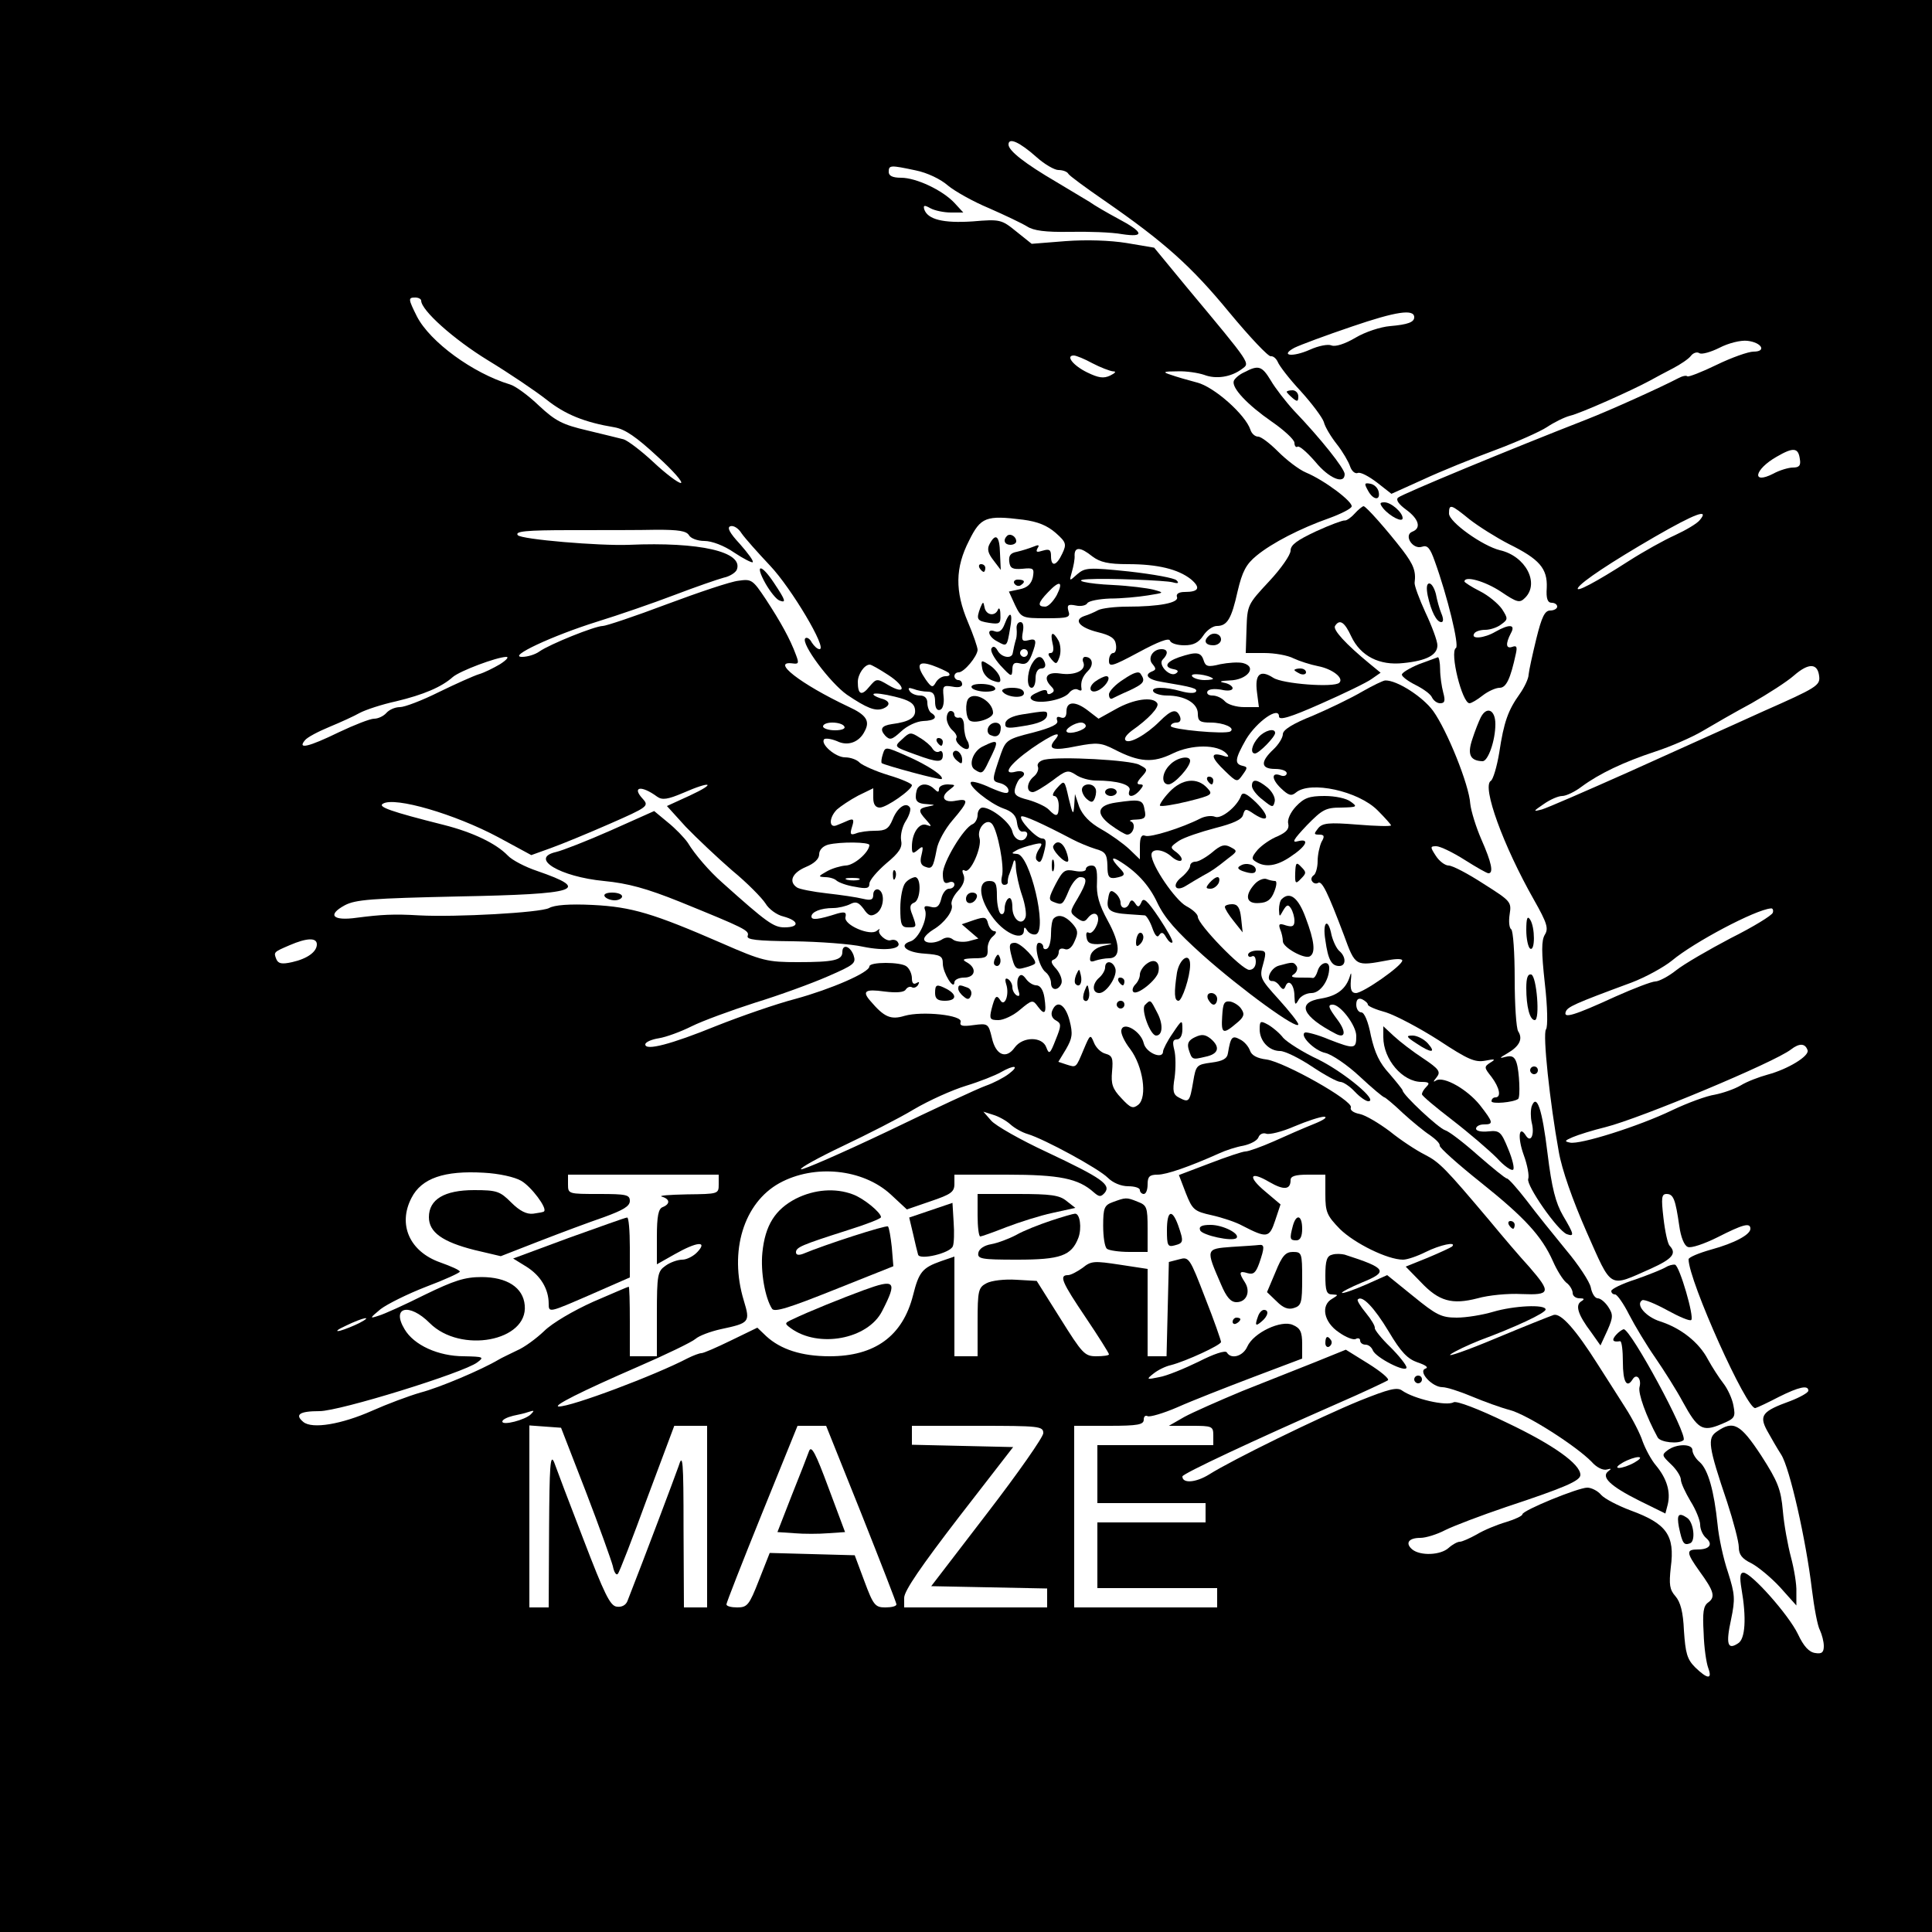 <?xml version="1.0" standalone="no"?>
<!DOCTYPE svg PUBLIC "-//W3C//DTD SVG 20010904//EN"
 "http://www.w3.org/TR/2001/REC-SVG-20010904/DTD/svg10.dtd">
<svg version="1.0" xmlns="http://www.w3.org/2000/svg"
 width="500pt" height="500pt" viewBox="0 0 500 500"
 preserveAspectRatio="xMidYMid meet">

<g transform="translate(0,500) scale(0.1,-0.1)"
fill="#000000" stroke="none">
<path d="M0 2500 l0 -2500 2500 0 2500 0 0 2500 0 2500 -2500 0 -2500 0 0
-2500z m2683 2093 c20 -18 46 -33 56 -33 11 0 23 -4 26 -10 3 -5 45 -36 93
-69 156 -108 225 -170 323 -289 53 -64 102 -116 108 -114 6 1 14 -6 18 -15 4
-10 30 -44 59 -75 29 -32 56 -68 60 -80 3 -13 19 -39 34 -58 15 -19 30 -45 34
-57 4 -12 13 -20 20 -17 7 3 29 -9 50 -25 l37 -29 82 37 c45 21 129 55 186 76
56 21 117 48 135 60 18 12 44 25 59 29 27 6 161 66 207 91 14 8 41 22 60 32
19 10 40 24 46 32 6 8 16 11 22 7 6 -4 30 3 52 14 23 12 55 20 72 18 37 -4 51
-28 16 -28 -13 0 -56 -15 -95 -34 -39 -19 -73 -32 -76 -30 -3 3 -13 1 -24 -5
-44 -23 -174 -82 -238 -107 -190 -74 -478 -193 -487 -202 -6 -6 2 -17 21 -31
33 -24 40 -48 16 -57 -23 -9 1 -47 25 -39 14 5 21 -3 33 -37 33 -91 64 -219
55 -225 -17 -10 16 -143 35 -143 5 0 20 9 34 20 14 11 34 20 44 20 17 0 28 23
42 88 4 18 2 22 -9 18 -17 -6 -18 8 -4 35 13 23 -3 25 -40 4 -29 -17 -64 -20
-55 -5 3 6 16 10 29 10 12 0 31 6 41 14 18 13 18 15 2 40 -10 14 -35 35 -57
46 -22 11 -40 23 -40 25 0 16 53 1 94 -26 43 -29 49 -30 63 -16 38 38 1 108
-65 123 -45 11 -132 73 -132 95 0 26 5 24 53 -15 23 -18 69 -47 102 -64 79
-39 100 -63 98 -113 -2 -28 2 -39 13 -39 7 0 14 -4 14 -10 0 -5 -8 -10 -18
-10 -14 0 -22 -16 -36 -73 -10 -41 -19 -82 -20 -93 0 -10 -11 -33 -23 -50 -30
-42 -41 -72 -53 -152 -6 -36 -16 -70 -22 -73 -23 -15 32 -167 112 -308 34 -60
38 -74 28 -90 -9 -15 -9 -44 0 -126 7 -60 8 -113 3 -119 -9 -12 10 -189 33
-316 8 -47 36 -126 72 -208 67 -151 56 -144 167 -95 55 25 67 39 48 59 -5 5
-12 37 -16 72 -6 52 -5 62 8 62 18 0 23 -14 33 -83 4 -29 13 -51 22 -54 8 -4
43 8 77 25 65 33 85 39 85 22 0 -15 -40 -37 -102 -54 -32 -9 -58 -20 -58 -25
0 -55 152 -393 173 -385 7 2 34 15 61 29 52 26 76 31 76 16 0 -5 -21 -17 -47
-27 -72 -26 -81 -37 -60 -76 10 -18 26 -46 37 -63 22 -35 64 -221 79 -347 6
-49 15 -97 21 -107 5 -11 10 -29 10 -41 0 -16 -5 -21 -22 -18 -16 2 -30 17
-45 49 -24 50 -121 159 -141 159 -9 0 -10 -12 -5 -42 13 -75 10 -130 -9 -141
-27 -18 -32 -2 -18 62 11 53 10 65 -8 122 -12 35 -24 91 -27 124 -9 86 -24
141 -46 161 -11 9 -19 23 -19 31 0 17 -41 17 -64 0 -16 -12 -15 -14 8 -36 15
-14 26 -32 26 -40 0 -9 12 -34 25 -56 14 -22 25 -50 25 -61 0 -12 7 -27 15
-34 19 -16 10 -30 -21 -30 -31 0 -30 -8 4 -56 38 -52 42 -67 23 -81 -13 -9
-15 -26 -12 -79 1 -38 7 -78 12 -91 11 -30 -2 -29 -34 2 -21 21 -25 37 -29 95
-2 48 -9 74 -22 89 -15 17 -17 30 -12 75 11 83 -11 113 -104 147 -32 12 -67
30 -76 40 -9 11 -26 19 -36 19 -24 0 -168 -59 -168 -69 0 -4 -19 -13 -42 -20
-24 -7 -58 -21 -76 -32 -18 -10 -38 -19 -44 -19 -6 0 -19 -7 -29 -16 -21 -19
-73 -21 -94 -4 -19 16 -10 30 21 30 14 0 43 9 64 20 22 11 93 38 158 60 154
51 192 68 192 83 0 28 -70 78 -190 135 -74 36 -130 57 -138 53 -19 -11 -103 9
-133 30 -13 10 -35 4 -110 -26 -103 -42 -330 -153 -390 -191 -34 -21 -69 -24
-69 -5 0 7 186 94 400 188 69 30 128 58 132 61 4 4 -19 23 -51 43 l-58 36 -79
-32 c-43 -17 -128 -51 -189 -75 -60 -25 -128 -55 -150 -67 l-40 -23 58 0 c54
0 57 -1 57 -25 l0 -25 -150 0 -150 0 0 -75 0 -75 140 0 140 0 0 -25 0 -25
-140 0 -140 0 0 -85 0 -85 155 0 155 0 0 -25 0 -25 -185 0 -185 0 0 235 0 235
90 0 c75 0 90 3 90 16 0 8 4 12 10 9 5 -3 40 7 77 23 38 17 125 51 196 78
l127 48 0 38 c0 31 -5 41 -24 49 -30 14 -102 -20 -118 -56 -11 -25 -42 -34
-53 -15 -4 6 -34 -4 -73 -24 -37 -18 -83 -37 -102 -40 -33 -7 -34 -6 -15 9 11
9 31 19 45 22 39 10 130 52 130 60 0 4 -18 56 -41 114 -40 104 -42 107 -67
100 l-27 -7 -3 -122 -3 -122 -24 0 -25 0 0 113 0 113 -72 11 c-66 10 -74 10
-96 -8 -14 -10 -31 -19 -38 -19 -24 0 -16 -18 46 -110 33 -49 60 -92 60 -95 0
-3 -15 -5 -33 -5 -30 0 -36 7 -93 98 l-61 97 -53 3 c-30 2 -64 -2 -77 -9 -21
-11 -23 -19 -23 -101 l0 -88 -30 0 -30 0 0 129 0 129 -35 -12 c-48 -17 -57
-28 -72 -88 -27 -106 -99 -158 -216 -158 -73 0 -127 18 -164 52 l-23 22 -68
-33 c-37 -18 -71 -33 -77 -33 -5 0 -21 -6 -35 -13 -84 -44 -302 -126 -334
-125 -17 1 58 39 203 102 74 32 142 65 151 73 9 8 38 19 65 25 75 16 77 18 60
74 -39 128 0 253 92 304 91 50 216 37 288 -29 l42 -39 61 21 c53 18 62 24 62
45 l0 24 135 0 c138 0 186 -10 226 -46 14 -12 18 -12 28 -1 17 21 -7 38 -149
105 -69 32 -134 69 -145 82 l-20 23 25 -8 c14 -4 34 -15 45 -25 11 -10 31 -21
45 -25 43 -13 183 -89 207 -113 13 -13 34 -22 53 -22 16 0 30 -4 30 -10 0 -5
5 -10 10 -10 6 0 10 11 10 25 0 20 5 25 26 25 23 0 83 21 159 55 17 8 45 17
63 20 18 4 36 13 39 22 3 8 12 12 20 9 8 -3 41 5 73 19 33 14 67 25 77 25 10
-1 -2 -9 -27 -19 -25 -10 -71 -30 -104 -45 -32 -14 -65 -26 -73 -26 -7 0 -49
-14 -93 -31 l-79 -30 18 -47 c17 -43 22 -47 67 -57 27 -6 63 -18 79 -27 64
-33 70 -32 85 13 l14 42 -39 33 c-47 39 -41 55 10 25 38 -22 55 -20 55 5 0 10
12 14 45 14 l45 0 0 -51 c0 -46 4 -55 38 -90 38 -37 123 -79 163 -79 11 0 37
9 59 20 36 18 81 28 68 14 -4 -3 -32 -16 -63 -29 l-57 -23 39 -40 c47 -50 81
-59 147 -42 28 8 79 13 114 11 75 -3 77 4 20 70 -24 26 -70 80 -103 120 -114
135 -129 151 -168 171 -22 11 -63 38 -90 60 -28 21 -63 42 -78 45 -16 3 -26
10 -23 17 7 17 -171 117 -218 124 -25 3 -39 11 -43 23 -4 11 -15 24 -26 29
-20 11 -24 7 -31 -35 -2 -15 -13 -21 -43 -25 -38 -5 -40 -7 -47 -49 -9 -53
-11 -55 -36 -42 -16 8 -18 17 -12 53 3 24 3 56 -1 71 -5 20 -4 27 7 27 8 0 14
10 14 26 0 26 -1 26 -25 -10 -14 -20 -25 -42 -25 -47 0 -22 -44 -4 -50 21 -7
31 -53 58 -58 34 -2 -8 8 -30 23 -49 33 -44 45 -124 21 -144 -14 -11 -20 -9
-44 17 -23 24 -27 37 -24 69 3 34 1 41 -17 46 -12 3 -25 16 -30 29 -9 22 -10
21 -26 -17 -21 -50 -19 -48 -45 -40 l-21 7 20 33 c16 28 18 39 9 74 -11 42
-33 55 -45 25 -4 -10 0 -20 10 -25 14 -8 14 -13 -1 -50 -14 -36 -17 -39 -24
-20 -10 29 -61 29 -82 0 -22 -31 -49 -20 -59 25 -9 37 -10 38 -48 33 -28 -4
-36 -2 -33 8 7 18 -100 29 -145 16 -36 -11 -53 -3 -88 38 -23 26 -14 32 36 25
32 -4 51 -2 55 5 4 6 11 9 16 6 5 -3 12 0 16 6 4 8 3 9 -4 5 -8 -5 -12 0 -12
12 0 11 -6 25 -14 31 -15 12 -96 12 -96 0 0 -16 -100 -59 -191 -84 -50 -13
-142 -45 -205 -70 -118 -48 -184 -65 -184 -48 0 6 16 13 35 16 19 3 57 17 85
31 28 14 102 41 164 61 62 19 147 50 188 68 69 30 74 34 67 55 -9 24 -29 30
-29 8 0 -21 -23 -26 -115 -26 -79 0 -92 3 -197 49 -177 77 -233 94 -334 99
-60 3 -99 0 -113 -8 -23 -12 -241 -24 -336 -19 -66 4 -99 2 -161 -6 -63 -9
-78 7 -32 32 28 15 69 18 295 23 310 6 345 17 203 66 -30 10 -65 28 -76 40
-30 31 -90 60 -165 79 -139 35 -172 47 -158 55 30 19 187 -27 299 -87 l85 -46
50 18 c28 10 96 38 153 63 98 43 102 46 86 64 -30 32 -5 37 37 6 13 -9 27 -7
67 10 73 32 88 26 17 -7 l-59 -27 49 -54 c28 -29 82 -80 120 -113 39 -32 77
-71 86 -85 8 -14 29 -30 47 -34 40 -11 42 -28 2 -28 -28 0 -46 13 -161 116
-33 29 -71 73 -89 103 -9 13 -32 37 -52 53 l-35 29 -112 -50 c-61 -27 -125
-52 -142 -56 -70 -16 10 -64 124 -75 62 -6 110 -19 197 -54 167 -68 180 -74
175 -88 -4 -10 23 -13 118 -14 68 -1 149 -7 180 -14 58 -12 102 -6 91 11 -3 6
-11 8 -18 6 -12 -5 -37 17 -30 27 2 3 -1 2 -7 -3 -17 -14 -85 15 -81 35 3 13
-1 15 -20 10 -50 -16 -68 -18 -68 -8 0 12 24 22 56 22 14 0 34 5 44 10 15 8
22 5 35 -12 12 -18 19 -21 33 -12 20 13 23 55 5 62 -7 2 -13 -4 -13 -13 0 -14
-6 -16 -27 -11 -16 4 -57 10 -93 14 -36 4 -71 11 -77 15 -23 15 -13 38 22 53
22 9 35 21 35 33 0 11 9 21 23 25 32 8 107 7 107 -1 -1 -19 -40 -53 -62 -53
-12 -1 -34 -7 -48 -15 -23 -13 -23 -14 -5 -15 12 0 25 -4 30 -9 6 -5 27 -13
48 -16 30 -6 37 -4 37 8 0 9 20 32 43 52 35 29 43 42 39 61 -2 13 3 35 12 49
9 14 14 30 11 35 -10 16 -33 0 -45 -31 -10 -24 -18 -29 -45 -29 -19 0 -41 -3
-50 -7 -14 -5 -16 -2 -10 17 6 19 4 22 -9 17 -9 -4 -23 -10 -31 -13 -20 -8
-20 20 1 41 9 8 34 25 55 36 l39 19 0 -25 c0 -17 6 -25 17 -25 17 0 83 46 83
58 0 4 -27 16 -61 26 -33 10 -66 25 -74 32 -7 8 -24 14 -38 14 -25 0 -65 35
-54 47 4 3 18 1 33 -5 28 -14 58 -3 72 26 14 26 4 42 -42 63 -125 59 -203 120
-144 112 15 -2 16 1 8 22 -15 41 -40 86 -78 144 -34 51 -37 53 -71 48 -20 -2
-103 -30 -186 -61 -82 -31 -157 -56 -165 -56 -20 0 -137 -47 -164 -66 -11 -8
-31 -14 -45 -14 -39 0 79 55 194 91 55 17 145 48 200 69 55 21 113 41 128 45
15 3 31 13 34 21 17 46 -96 72 -279 64 -77 -3 -279 14 -288 25 -8 10 21 13
137 13 82 0 182 0 223 1 56 0 76 -3 83 -14 4 -8 22 -15 40 -15 19 0 51 -12 77
-30 24 -16 46 -27 48 -25 3 3 -12 23 -33 47 -27 29 -34 43 -25 46 8 3 21 -5
29 -18 9 -13 42 -50 74 -84 55 -58 149 -216 128 -216 -6 0 -14 8 -20 17 -5 10
-13 15 -17 11 -12 -13 64 -115 108 -146 52 -35 73 -43 93 -36 22 9 18 21 -7
27 -12 4 -20 9 -17 11 3 3 27 0 55 -7 37 -9 50 -17 52 -33 3 -21 -14 -32 -60
-38 -27 -4 -32 -13 -17 -30 12 -12 17 -11 41 11 16 15 40 26 57 27 31 1 39 10
21 21 -5 3 -10 15 -10 26 0 12 -7 19 -19 19 -11 0 -23 5 -27 12 -5 8 -2 9 10
5 10 -4 26 -7 37 -7 14 0 19 -7 19 -26 0 -16 5 -24 13 -21 7 2 11 17 9 34 -3
28 -1 30 23 26 15 -3 25 -1 25 6 0 6 -4 11 -10 11 -5 0 -10 5 -10 10 0 6 5 10
11 10 14 0 48 41 49 58 0 7 -11 39 -25 72 -34 80 -33 141 3 211 30 61 44 66
140 54 38 -5 62 -15 84 -34 27 -24 29 -29 17 -54 -15 -32 -29 -35 -29 -6 0 16
-4 19 -21 14 -16 -5 -19 -4 -14 6 6 9 3 10 -11 4 -10 -4 -29 -10 -42 -13 -17
-3 -22 -10 -20 -26 2 -17 9 -20 34 -18 29 3 31 1 27 -22 -4 -17 -14 -27 -34
-31 l-28 -6 16 -35 c16 -33 18 -34 81 -34 57 0 63 2 57 19 -4 15 -1 18 19 14
13 -3 27 0 30 6 4 6 31 11 59 12 29 0 72 4 97 8 44 7 44 7 15 15 -16 4 -63 10
-104 12 -69 3 -109 13 -65 15 51 3 201 -3 219 -8 14 -4 17 -2 10 5 -5 6 -61
16 -123 23 -105 11 -114 10 -134 -7 -21 -19 -21 -19 -14 6 4 14 8 33 7 43 0
22 15 22 46 -3 20 -15 41 -20 92 -20 77 0 130 -13 163 -39 26 -22 21 -33 -16
-33 -15 0 -23 -5 -20 -13 6 -15 -46 -25 -129 -25 -31 0 -65 -4 -75 -9 -9 -5
-25 -12 -35 -15 -30 -10 -14 -30 34 -42 33 -8 45 -16 47 -32 2 -12 -1 -22 -7
-22 -6 0 -11 -9 -11 -20 0 -17 8 -15 77 22 50 27 78 38 81 30 2 -7 19 -12 37
-12 24 0 37 7 49 25 9 14 25 25 35 25 27 0 38 18 54 90 12 51 22 70 49 92 40
33 114 71 188 97 30 11 56 24 58 30 4 12 -70 68 -118 88 -19 8 -51 33 -72 54
-21 21 -44 39 -52 39 -8 0 -17 8 -20 18 -13 39 -94 111 -138 122 -23 6 -54 15
-68 20 -22 7 -20 9 17 9 23 1 54 -4 69 -9 31 -12 70 -6 98 15 21 16 28 7 -143
212 l-84 102 -71 12 c-43 7 -104 9 -158 5 l-88 -7 -40 32 c-38 31 -42 32 -113
26 -76 -5 -116 5 -125 31 -3 11 0 12 16 3 11 -6 35 -11 53 -11 l32 0 -23 25
c-31 33 -99 65 -138 65 -22 0 -32 5 -32 15 0 18 4 18 70 4 30 -6 65 -23 83
-39 18 -15 66 -42 107 -59 41 -18 85 -39 98 -47 17 -11 47 -15 110 -14 48 1
109 -1 136 -6 60 -9 56 5 -12 41 -26 14 -59 33 -73 43 -15 9 -53 32 -85 51
-82 48 -124 81 -124 97 0 19 28 7 73 -33z m-1593 -371 c0 -25 84 -100 172
-154 56 -34 124 -80 152 -102 49 -39 99 -59 177 -72 27 -5 56 -25 110 -75 41
-37 68 -68 61 -69 -7 0 -39 24 -71 54 -32 30 -67 56 -77 59 -11 3 -53 13 -94
23 -64 15 -82 24 -125 64 -27 26 -61 51 -75 55 -96 29 -207 110 -241 176 -23
46 -23 49 -4 49 8 0 15 -4 15 -8z m2570 -43 c0 -13 -17 -19 -63 -23 -24 -2
-64 -15 -89 -30 -27 -16 -52 -24 -62 -20 -9 4 -34 -1 -56 -11 -45 -20 -79 -16
-40 5 14 7 81 32 149 55 114 39 161 46 161 24z m-833 -119 c21 -11 45 -20 53
-21 10 0 7 -4 -7 -11 -17 -8 -30 -6 -59 8 -37 18 -57 44 -35 44 6 0 28 -9 48
-20z m1831 -248 c3 -17 -2 -22 -18 -22 -11 0 -35 -7 -51 -16 -57 -29 -49 11 9
44 43 25 56 24 60 -6z m-259 -158 c-7 -9 -36 -26 -64 -39 -27 -12 -81 -42
-120 -67 -84 -54 -140 -84 -131 -69 10 16 85 66 199 132 104 60 142 74 116 43z
m-1664 -194 c-9 -16 -22 -30 -30 -30 -21 0 -19 10 7 37 30 32 41 29 23 -7z
m-1441 -179 c-17 -10 -41 -22 -55 -26 -13 -4 -60 -25 -103 -46 -44 -22 -89
-39 -101 -39 -13 0 -28 -7 -35 -15 -7 -8 -21 -15 -32 -15 -10 0 -51 -16 -91
-35 -78 -38 -108 -45 -88 -21 6 8 35 23 64 35 29 12 64 28 78 36 15 8 57 22
94 30 71 17 118 37 147 63 19 16 112 51 138 52 8 0 1 -8 -16 -19z m1161 -22
c5 -6 2 -9 -8 -9 -9 0 -20 -7 -25 -16 -8 -14 -11 -14 -26 7 -26 38 -21 50 17
37 17 -6 36 -15 42 -19z m-156 -6 c46 -30 46 -53 0 -26 -30 18 -31 17 -49 -4
-20 -25 -30 -21 -30 12 0 20 17 45 31 45 4 0 25 -12 48 -27z m2409 -3 c3 -24
-7 -30 -145 -91 -81 -37 -238 -107 -348 -157 -110 -49 -211 -93 -225 -97 -23
-6 -23 -5 5 14 17 12 38 21 48 21 10 0 33 11 50 24 46 34 109 64 191 91 40 13
95 37 122 53 27 16 84 49 127 72 42 24 92 56 110 72 38 33 61 32 65 -2z
m-2523 -130 c4 -6 -7 -10 -24 -10 -17 0 -31 5 -31 10 0 6 11 10 24 10 14 0 28
-4 31 -10z m38 -397 c-7 -2 -21 -2 -30 0 -10 3 -4 5 12 5 17 0 24 -2 18 -5z
m2365 -85 c-2 -7 -51 -37 -109 -66 -57 -30 -121 -67 -141 -83 -20 -16 -45 -29
-54 -29 -9 0 -56 -18 -103 -39 -109 -50 -135 -57 -129 -40 4 13 21 21 170 76
37 14 84 40 105 57 56 47 216 132 256 135 5 1 7 -5 5 -11z m-3768 -82 c0 -19
-24 -37 -64 -46 -27 -6 -36 -4 -41 8 -7 18 -7 18 35 36 44 19 70 20 70 2z
m3858 -274 c5 -15 -51 -49 -103 -63 -22 -6 -54 -18 -70 -28 -17 -10 -47 -20
-67 -24 -21 -3 -70 -21 -110 -40 -87 -42 -240 -90 -265 -84 -15 3 -14 5 7 14
14 6 52 18 85 26 91 23 438 168 480 201 22 17 37 16 43 -2z m-2067 -61 c-13
-10 -40 -24 -60 -31 -20 -7 -134 -60 -254 -118 -120 -57 -221 -101 -224 -98
-4 3 45 30 108 60 63 30 146 72 184 95 39 23 99 50 135 61 36 11 76 27 90 35
35 20 50 18 21 -4z m-1262 -277 c26 -15 68 -71 59 -79 -1 -2 -14 -4 -28 -6
-17 -2 -35 7 -57 29 -29 29 -37 32 -96 32 -77 0 -117 -24 -117 -70 0 -39 35
-64 118 -85 l68 -16 100 39 c54 21 129 49 167 62 49 18 67 28 67 42 0 16 -9
18 -80 18 -79 0 -80 0 -80 25 l0 25 195 0 195 0 0 -25 c0 -25 -1 -25 -82 -26
-46 -1 -75 -3 -65 -6 21 -6 22 -19 2 -27 -11 -4 -15 -23 -15 -77 l0 -71 46 26
c58 33 86 35 59 6 -10 -11 -28 -20 -39 -20 -12 0 -32 -7 -44 -16 -20 -14 -22
-23 -22 -125 l0 -109 -35 0 -35 0 0 90 c0 50 -1 90 -3 90 -2 0 -43 -18 -92
-39 -51 -23 -106 -55 -127 -76 -20 -19 -51 -42 -70 -50 -18 -9 -40 -19 -48
-24 -44 -26 -152 -72 -202 -85 -31 -9 -87 -30 -125 -47 -79 -35 -155 -48 -178
-29 -23 19 -10 28 42 28 52 0 372 99 408 126 19 14 16 15 -34 16 -67 0 -130
29 -154 70 -35 58 12 69 65 16 80 -80 255 -47 246 46 -4 46 -46 73 -112 73
-43 0 -71 -9 -147 -46 -52 -26 -105 -50 -119 -54 -24 -8 -24 -7 5 17 17 13 69
39 118 58 48 18 87 36 87 39 0 4 -23 14 -51 24 -79 28 -110 98 -74 167 26 51
85 71 187 65 39 -2 80 -11 97 -21z m-419 -368 c-14 -7 -36 -16 -50 -20 -14 -3
-7 3 15 13 45 22 73 27 35 7z m444 -236 c-15 -15 -74 -30 -74 -19 0 5 12 11
28 15 15 3 32 7 37 9 18 6 19 5 9 -5z m142 -200 c35 -91 66 -178 70 -193 3
-16 9 -25 13 -20 4 4 38 92 76 196 l70 187 42 0 43 0 0 -235 0 -235 -30 0 -30
0 -1 203 c0 180 -2 198 -13 162 -11 -31 -85 -228 -132 -348 -4 -11 -15 -17
-28 -15 -17 2 -32 33 -86 174 -36 93 -70 183 -76 200 -10 23 -12 -10 -13 -173
l-1 -203 -25 0 -25 0 0 236 0 235 41 -3 41 -3 64 -165z m713 -57 c50 -126 91
-231 91 -235 0 -5 -13 -8 -29 -8 -26 0 -31 6 -54 68 l-25 67 -110 3 -110 3
-28 -71 c-25 -64 -30 -70 -56 -70 -15 0 -28 3 -28 8 0 4 41 109 92 235 l92
227 37 0 37 0 91 -227z m471 208 c0 -10 -65 -103 -145 -207 l-145 -189 150 -3
150 -3 0 -24 0 -25 -185 0 -185 0 0 25 c0 18 45 83 141 208 l141 182 -131 3
-131 3 0 24 0 25 170 0 c160 0 170 -1 170 -19z"/>
<path d="M3221 4037 c-14 -6 -26 -17 -28 -23 -6 -18 36 -62 98 -105 32 -22 59
-47 59 -55 0 -8 4 -13 8 -10 5 3 25 -15 46 -39 35 -43 76 -60 76 -32 0 14 -62
92 -131 164 -22 24 -49 59 -60 78 -23 38 -32 41 -68 22z"/>
<path d="M3330 3986 c0 -2 7 -9 15 -16 12 -10 15 -10 15 4 0 9 -7 16 -15 16
-8 0 -15 -2 -15 -4z"/>
<path d="M3540 3731 c13 -25 33 -28 28 -4 -2 10 -11 19 -21 21 -16 3 -17 1 -7
-17z"/>
<path d="M3580 3684 c18 -21 50 -37 50 -25 0 15 -30 41 -47 41 -13 0 -13 -3
-3 -16z"/>
<path d="M3505 3670 c-9 -10 -21 -18 -25 -17 -4 1 -37 -11 -74 -28 -49 -23
-66 -35 -66 -50 0 -11 -25 -47 -56 -80 -55 -59 -56 -61 -58 -122 l-2 -63 48 0
c27 0 61 -6 76 -14 15 -7 43 -16 63 -20 37 -7 68 -31 55 -43 -13 -13 -147 -3
-171 13 -34 22 -48 9 -42 -37 l5 -39 -38 0 c-21 0 -43 7 -50 15 -7 8 -21 15
-32 15 -11 0 -16 5 -13 11 4 6 19 7 36 4 17 -4 29 -2 29 4 0 5 -10 12 -22 14
-15 3 -9 5 14 6 46 1 73 35 35 45 -12 3 -39 1 -59 -3 -32 -8 -38 -6 -43 10 -7
22 -19 23 -64 8 -34 -12 -40 -26 -13 -31 11 -2 13 -6 5 -11 -16 -10 -47 23
-34 36 15 15 14 27 -3 27 -23 0 -37 -24 -23 -39 9 -11 9 -14 0 -18 -24 -9 -13
-22 25 -28 79 -13 92 -17 87 -25 -3 -5 -20 -4 -38 1 -42 12 -80 12 -72 -1 3
-5 19 -10 35 -10 46 0 80 -20 80 -47 0 -19 5 -23 33 -23 34 0 65 -14 51 -23
-14 -8 -154 5 -154 14 0 5 7 9 15 9 9 0 12 6 9 15 -9 22 -22 19 -53 -12 -35
-35 -79 -59 -88 -49 -5 5 3 15 16 25 43 30 72 61 66 71 -11 18 -61 11 -107
-15 l-45 -25 -26 20 c-33 26 -57 26 -57 -1 0 -14 -5 -19 -14 -16 -10 4 -13 1
-10 -8 4 -9 -14 -18 -63 -31 -65 -16 -70 -20 -82 -53 -25 -73 -25 -72 -2 -78
11 -3 21 -11 21 -19 0 -10 -11 -8 -46 7 -25 12 -48 18 -51 15 -9 -9 48 -55 83
-68 24 -8 34 -19 36 -37 2 -16 8 -25 16 -23 8 1 12 -3 10 -10 -7 -21 -32 -15
-38 10 -5 23 -54 62 -77 62 -7 0 -13 -9 -13 -19 0 -10 -6 -21 -13 -24 -23 -9
-77 -99 -77 -128 0 -21 4 -27 15 -23 8 4 15 1 15 -5 0 -6 -6 -11 -14 -11 -8 0
-17 -12 -20 -26 -5 -20 -12 -25 -27 -21 -15 4 -19 2 -15 -8 8 -21 -16 -74 -37
-81 -33 -10 -12 -29 36 -32 41 -3 47 -6 47 -26 0 -23 29 -71 30 -48 0 6 11 12
25 12 29 0 34 24 8 39 -15 8 -11 10 18 11 31 0 36 3 35 23 -1 12 5 27 14 34 8
7 10 13 4 13 -7 0 -14 9 -17 20 -4 17 -9 18 -36 9 l-32 -11 22 -19 21 -18 -26
-7 c-14 -3 -32 -1 -39 4 -8 7 -18 7 -27 2 -21 -14 -52 -12 -48 2 2 6 13 16 23
22 29 17 53 49 48 64 -3 7 4 23 16 36 14 15 19 29 15 41 -5 11 -4 16 3 12 14
-9 45 61 38 84 -8 25 19 54 33 36 14 -18 32 -110 25 -135 -3 -13 -1 -22 6 -22
6 0 10 3 9 8 0 4 1 14 5 22 3 8 8 22 10 30 3 8 6 2 6 -15 1 -16 8 -49 16 -72
8 -23 12 -49 9 -57 -9 -24 -34 -6 -34 26 0 17 -4 27 -10 23 -5 -3 -10 -15 -10
-26 0 -11 -4 -17 -10 -14 -5 3 -10 24 -10 46 0 32 -3 39 -20 39 -32 0 -26 -49
12 -98 32 -41 78 -58 78 -29 0 9 3 8 9 -2 5 -7 15 -11 22 -9 31 10 -16 208
-49 208 -15 1 -15 2 -2 9 8 5 27 11 43 15 25 6 27 5 15 -13 -7 -11 -9 -23 -5
-27 9 -10 13 -5 21 29 4 19 3 27 -7 27 -15 0 -61 49 -54 57 5 4 54 -18 132
-59 17 -9 44 -20 60 -25 26 -7 30 -14 31 -43 0 -29 4 -34 20 -32 27 5 28 9 10
27 -19 20 -21 29 -3 19 47 -28 80 -63 102 -110 19 -40 49 -74 118 -136 100
-89 247 -196 247 -179 0 5 -23 34 -51 65 -48 53 -50 57 -40 91 9 33 8 35 -15
35 -13 0 -24 -5 -24 -11 0 -5 5 -7 10 -4 6 3 10 -3 10 -14 0 -13 -7 -21 -17
-21 -19 0 -133 118 -133 137 0 7 -13 19 -30 28 -28 15 -90 105 -90 133 0 17
30 15 52 -5 10 -9 21 -13 25 -10 4 4 -2 13 -12 21 -18 13 -17 14 6 30 14 9 56
23 94 33 47 12 69 22 72 34 5 17 7 17 29 2 39 -25 41 -6 5 30 -25 24 -35 28
-39 18 -10 -28 -51 -61 -67 -55 -9 4 -26 2 -38 -4 -49 -25 -130 -50 -143 -45
-10 4 -14 -4 -14 -28 l0 -33 -27 26 c-16 15 -48 38 -73 52 -30 17 -48 36 -57
58 l-11 33 -2 -30 c-2 -26 -4 -23 -14 18 -11 49 -11 49 -30 28 -11 -12 -14
-21 -8 -21 7 0 12 -11 12 -25 0 -29 -6 -31 -26 -10 -8 8 -32 19 -53 25 -32 8
-38 14 -34 30 3 11 9 23 14 26 17 10 9 22 -12 17 -37 -10 -17 19 41 60 55 38
82 48 60 22 -20 -24 -5 -29 57 -16 52 10 63 9 98 -9 64 -33 99 -35 150 -10 49
24 116 24 139 0 8 -9 6 -11 -11 -5 -32 9 -29 -6 8 -41 30 -29 31 -29 45 -9 13
18 13 20 0 23 -22 5 -20 18 9 69 28 46 85 86 85 59 0 -11 28 -3 109 33 59 26
119 55 131 64 l23 16 -28 23 c-62 51 -96 88 -90 98 12 19 25 10 42 -27 24 -51
73 -76 135 -69 60 6 88 21 88 46 0 11 -14 49 -31 85 -16 35 -29 70 -28 77 4
30 -3 47 -31 84 -41 53 -94 113 -101 114 -3 0 -14 -9 -24 -20z m-366 -426 c2
-2 -7 -4 -22 -4 -14 0 -29 5 -32 10 -6 10 42 4 54 -6z m-329 -123 c0 -10 -42
-23 -49 -15 -7 6 20 24 37 24 6 0 12 -4 12 -9z"/>
<path d="M2606 3613 c-11 -11 -6 -23 9 -23 8 0 15 4 15 9 0 13 -16 22 -24 14z"/>
<path d="M2561 3592 c-7 -13 -4 -24 10 -42 l19 -25 -2 43 c-1 45 -11 54 -27
24z"/>
<path d="M2535 3530 c3 -5 8 -10 11 -10 2 0 4 5 4 10 0 6 -5 10 -11 10 -5 0
-7 -4 -4 -10z"/>
<path d="M1981 3490 c12 -21 28 -41 36 -44 18 -7 17 -1 -13 44 -34 52 -52 52
-23 0z"/>
<path d="M2625 3490 c4 -6 11 -8 16 -5 14 9 11 15 -7 15 -8 0 -12 -5 -9 -10z"/>
<path d="M3695 3458 c9 -41 23 -68 35 -68 6 0 6 9 0 23 -5 12 -11 34 -14 50
-4 15 -11 27 -17 27 -7 0 -8 -12 -4 -32z"/>
<path d="M2537 3427 c-11 -30 -9 -34 23 -39 27 -4 30 -2 29 21 0 14 -3 20 -6
14 -7 -19 -31 -16 -35 5 -3 16 -4 16 -11 -1z"/>
<path d="M2600 3385 c-6 -16 -14 -23 -25 -19 -23 9 -18 -14 6 -26 25 -14 25
-14 33 33 8 42 0 49 -14 12z"/>
<path d="M2631 3373 c1 -10 0 -21 -1 -25 -4 -13 -7 -27 -9 -38 -2 -16 -29 -12
-39 6 -6 11 -12 13 -16 6 -4 -6 7 -26 23 -44 28 -30 30 -31 31 -11 0 16 5 20
20 16 15 -4 22 2 30 22 14 37 13 44 -9 38 -15 -4 -18 0 -14 21 3 16 1 26 -6
26 -7 0 -11 -8 -10 -17z m29 -63 c0 -5 -4 -10 -10 -10 -5 0 -10 5 -10 10 0 6
5 10 10 10 6 0 10 -4 10 -10z"/>
<path d="M2724 3335 c4 -16 2 -25 -5 -25 -8 0 -7 -5 2 -16 12 -14 14 -14 21 6
4 12 3 30 -2 41 -15 27 -23 24 -16 -6z"/>
<path d="M3127 3353 c-13 -12 -7 -23 13 -23 11 0 20 7 20 15 0 15 -21 21 -33
8z"/>
<path d="M2670 3281 c-13 -25 -13 -61 0 -61 6 0 10 11 10 25 0 15 6 25 15 25
9 0 12 6 9 15 -8 21 -21 19 -34 -4z"/>
<path d="M2804 3285 c7 -20 -22 -34 -61 -28 -34 5 -45 -11 -22 -34 8 -8 8 -13
0 -17 -6 -4 -11 -3 -11 3 0 7 -9 7 -25 -1 -19 -8 -22 -14 -13 -20 18 -11 81 1
95 19 6 8 17 12 23 8 6 -3 10 -3 9 2 -3 18 2 32 17 47 16 16 11 36 -8 36 -5 0
-8 -7 -4 -15z"/>
<path d="M3672 3281 c-24 -10 -44 -22 -44 -27 0 -5 16 -17 36 -27 20 -10 39
-24 42 -32 4 -8 13 -15 21 -15 12 0 14 6 8 28 -4 15 -8 42 -8 60 0 17 -3 32
-6 31 -3 -1 -25 -9 -49 -18z"/>
<path d="M2542 3270 c2 -13 13 -26 26 -31 19 -7 23 -6 20 7 -2 9 -14 24 -26
32 -23 15 -24 15 -20 -8z"/>
<path d="M2908 3242 c-21 -13 -38 -31 -38 -39 0 -8 3 -13 8 -11 4 2 24 12 45
21 38 18 42 24 29 43 -5 8 -19 3 -44 -14z"/>
<path d="M3350 3266 c0 -2 7 -6 15 -10 8 -3 15 -1 15 4 0 6 -7 10 -15 10 -8 0
-15 -2 -15 -4z"/>
<path d="M2834 3236 c-22 -17 -11 -35 13 -20 19 12 29 34 16 34 -5 0 -18 -6
-29 -14z"/>
<path d="M3525 3210 c-27 -16 -85 -44 -127 -62 -53 -21 -78 -37 -78 -48 0 -9
-11 -27 -25 -40 -34 -32 -32 -50 5 -50 17 0 30 -5 30 -11 0 -6 -7 -9 -15 -6
-25 10 -25 -9 0 -33 20 -19 27 -21 39 -11 37 31 161 4 211 -46 19 -19 35 -37
35 -39 0 -3 -39 -2 -88 2 -74 6 -90 4 -101 -10 -11 -14 -11 -16 3 -16 13 0 15
-4 6 -19 -5 -11 -10 -33 -10 -50 0 -16 -5 -33 -10 -36 -6 -4 -8 -11 -4 -16 3
-5 10 -7 15 -4 10 7 25 -24 67 -135 30 -82 29 -81 115 -65 20 4 37 4 36 -1 0
-13 -101 -84 -120 -84 -11 0 -15 8 -13 33 2 17 1 23 -2 12 -10 -34 -33 -52
-74 -59 -66 -10 -51 -46 38 -92 24 -12 26 6 4 36 -24 32 -27 40 -13 40 20 0
61 -54 61 -81 0 -34 -4 -35 -71 -9 -28 12 -56 19 -61 18 -17 -6 23 -47 52 -53
17 -4 57 -31 89 -61 32 -30 61 -54 64 -54 2 0 24 -18 48 -41 24 -22 56 -48 70
-57 14 -10 26 -21 25 -27 -1 -5 47 -48 106 -95 114 -91 158 -139 187 -204 10
-23 25 -47 34 -55 10 -7 17 -20 17 -27 0 -8 8 -14 18 -14 12 0 14 -2 4 -8 -16
-10 -8 -35 26 -80 l24 -34 18 39 c15 34 15 41 2 61 -8 12 -20 22 -27 22 -7 0
-15 12 -18 28 -3 15 -32 59 -64 97 -32 39 -78 96 -102 128 -24 31 -47 57 -51
57 -4 0 -37 27 -75 60 -37 33 -75 62 -85 65 -17 5 -110 92 -110 103 0 2 -16
22 -34 43 -26 28 -38 54 -48 98 -7 37 -17 61 -25 61 -7 0 -13 9 -13 20 0 13 5
18 15 14 8 -4 15 -10 15 -14 0 -4 21 -13 47 -20 25 -8 86 -40 136 -72 76 -50
94 -58 121 -53 25 5 28 4 13 -5 -17 -11 -16 -13 3 -37 21 -28 26 -53 10 -53
-5 0 -10 -4 -10 -10 0 -8 57 -3 69 6 6 5 3 71 -4 93 -5 16 -12 20 -28 16 -18
-5 -17 -3 4 9 31 18 41 37 28 57 -5 8 -9 69 -9 136 0 67 -4 124 -9 128 -5 3
-7 20 -4 39 5 32 3 34 -68 79 -40 26 -80 47 -90 47 -9 0 -24 11 -33 25 -15 23
-15 25 1 25 10 0 43 -16 73 -35 30 -19 58 -35 62 -35 14 0 8 28 -18 87 -14 32
-27 74 -29 93 -3 49 -60 190 -96 240 -27 37 -94 80 -124 79 -5 0 -32 -13 -60
-29z"/>
<path d="M2515 3220 c3 -5 20 -10 36 -10 18 0 28 4 24 10 -3 6 -20 10 -36 10
-18 0 -28 -4 -24 -10z"/>
<path d="M2594 3211 c10 -16 56 -20 56 -5 0 9 -11 14 -31 14 -16 0 -28 -4 -25
-9z"/>
<path d="M2507 3193 c-10 -10 -8 -51 3 -58 15 -9 60 6 60 20 0 29 -46 56 -63
38z"/>
<path d="M2450 3141 c0 -10 7 -24 15 -31 8 -7 13 -16 10 -20 -6 -10 23 -35 31
-27 3 3 2 12 -2 19 -5 7 -9 24 -9 38 0 15 -5 24 -12 23 -7 -2 -13 2 -13 7 0 6
-4 10 -10 10 -5 0 -10 -8 -10 -19z"/>
<path d="M2645 3151 c-25 -4 -41 -12 -43 -22 -2 -13 4 -15 40 -9 48 7 68 16
68 31 0 10 -3 10 -65 0z"/>
<path d="M3832 3143 c-5 -10 -15 -35 -22 -57 -13 -39 -5 -55 27 -56 14 0 33
53 33 96 0 38 -23 47 -38 17z"/>
<path d="M2557 3116 c-3 -8 0 -17 8 -19 15 -7 25 1 25 20 0 17 -26 17 -33 -1z"/>
<path d="M2336 3088 c-23 -21 -24 -20 34 -41 57 -21 70 -21 70 -1 0 8 -4 13
-9 9 -6 -3 -13 0 -18 8 -4 7 -19 20 -33 28 -23 15 -26 14 -44 -3z"/>
<path d="M3257 3092 c-18 -20 -22 -42 -9 -42 10 0 52 43 52 53 0 14 -27 7 -43
-11z"/>
<path d="M2425 3080 c3 -5 8 -10 11 -10 2 0 4 5 4 10 0 6 -5 10 -11 10 -5 0
-7 -4 -4 -10z"/>
<path d="M2543 3068 c-25 -12 -38 -49 -20 -60 18 -12 21 -10 35 20 29 58 28
61 -15 40z"/>
<path d="M2285 3049 c-4 -12 -5 -22 -3 -24 6 -5 152 -45 155 -41 7 7 -36 36
-89 59 -56 25 -57 25 -63 6z"/>
<path d="M2467 3053 c-3 -5 1 -14 9 -21 12 -10 14 -10 14 2 0 17 -16 30 -23
19z"/>
<path d="M2703 3034 c-13 -3 -20 -11 -17 -18 3 -7 -2 -19 -11 -26 -18 -15 -20
-40 -2 -40 6 0 29 14 51 30 35 27 40 28 60 15 11 -8 35 -15 52 -15 56 0 93
-11 87 -26 -7 -19 11 -18 27 1 10 12 10 15 0 15 -9 0 -8 6 4 19 17 19 17 20
-6 32 -23 12 -203 22 -245 13z"/>
<path d="M3028 3021 c-22 -21 -23 -51 -4 -51 15 0 56 45 56 61 0 15 -34 9 -52
-10z"/>
<path d="M3125 2980 c3 -5 8 -10 11 -10 2 0 4 5 4 10 0 6 -5 10 -11 10 -5 0
-7 -4 -4 -10z"/>
<path d="M3026 2950 c-16 -17 -26 -33 -24 -35 3 -3 35 2 72 11 64 16 66 18 50
35 -26 28 -65 24 -98 -11z"/>
<path d="M3240 2966 c0 -8 12 -24 28 -36 25 -20 27 -21 31 -4 2 10 -7 26 -19
36 -27 22 -40 23 -40 4z"/>
<path d="M2377 2963 c-4 -3 -7 -15 -7 -25 0 -13 8 -18 28 -19 23 -2 24 -2 5
-6 -27 -5 -28 -11 -6 -35 15 -17 15 -18 1 -13 -19 7 -38 -21 -38 -56 0 -18 2
-20 16 -8 13 11 14 9 9 -13 -5 -18 -2 -27 9 -31 18 -7 21 -3 30 44 3 20 22 54
41 76 42 49 43 57 10 51 -32 -7 -43 9 -19 27 18 14 18 14 -3 15 -13 0 -23 -5
-23 -12 0 -9 -3 -9 -12 0 -13 13 -31 16 -41 5z"/>
<path d="M2800 2956 c0 -7 6 -19 14 -25 11 -9 15 -8 20 5 3 9 4 20 0 25 -8 14
-34 11 -34 -5z"/>
<path d="M2860 2950 c0 -5 7 -10 15 -10 8 0 15 5 15 10 0 6 -7 10 -15 10 -8 0
-15 -4 -15 -10z"/>
<path d="M3354 2913 c-15 -16 -23 -35 -20 -45 3 -13 -5 -22 -27 -32 -18 -7
-41 -23 -52 -35 -16 -19 -17 -24 -5 -31 25 -16 55 -11 90 13 41 27 51 48 19
40 -17 -5 -12 4 23 41 40 41 49 46 89 46 41 1 43 2 25 15 -11 9 -41 15 -68 15
-40 0 -53 -5 -74 -27z"/>
<path d="M2888 2923 c-48 -7 -53 -28 -15 -57 19 -14 39 -26 44 -26 16 0 24 28
10 34 -7 2 0 5 14 5 22 1 26 5 21 26 -4 26 -12 27 -74 18z"/>
<path d="M2726 2811 c-6 -9 31 -48 38 -40 2 2 0 14 -5 27 -9 23 -24 29 -33 13z"/>
<path d="M3137 2794 c-16 -13 -35 -24 -43 -24 -8 0 -14 -5 -14 -11 0 -6 -10
-19 -22 -29 -27 -21 -16 -40 12 -22 11 7 30 18 42 25 24 13 32 18 67 46 24 18
24 19 5 29 -15 8 -25 5 -47 -14z"/>
<path d="M2722 2760 c0 -14 2 -19 5 -12 2 6 2 18 0 25 -3 6 -5 1 -5 -13z"/>
<path d="M3211 2760 c-10 -5 -8 -9 4 -14 23 -8 35 -8 35 3 0 13 -25 20 -39 11z"/>
<path d="M3352 2741 c-1 -28 1 -30 15 -15 14 14 14 17 1 30 -13 14 -15 12 -16
-15z"/>
<path d="M2810 2750 c0 -5 -13 -7 -28 -4 -26 5 -31 2 -50 -34 -18 -35 -19 -41
-6 -46 23 -9 24 -9 40 29 8 19 21 35 29 35 20 0 19 -12 -6 -55 -21 -35 -21
-36 -3 -50 15 -11 21 -12 29 -1 18 23 35 8 23 -19 -6 -14 -15 -22 -20 -19 -6
4 -8 -2 -6 -12 2 -15 11 -19 38 -17 34 2 34 1 5 -5 -18 -4 -31 -15 -33 -26 -3
-14 0 -17 13 -12 9 3 25 6 35 6 31 0 30 37 -3 97 -23 42 -30 68 -28 100 1 33
-2 43 -14 43 -8 0 -15 -4 -15 -10z"/>
<path d="M2311 2734 c0 -11 3 -14 6 -6 3 7 2 16 -1 19 -3 4 -6 -2 -5 -13z"/>
<path d="M2343 2715 c-7 -8 -13 -37 -13 -65 0 -43 3 -50 20 -50 23 0 23 0 11
33 -8 19 -6 27 5 31 17 7 19 66 2 66 -7 -1 -19 -7 -25 -15z"/>
<path d="M3130 2715 c-10 -12 -10 -15 3 -15 8 0 17 7 21 15 3 8 2 15 -3 15 -5
0 -14 -7 -21 -15z"/>
<path d="M3247 2712 c-27 -30 -22 -52 12 -49 21 1 31 9 39 30 6 15 7 27 2 27
-5 0 -15 2 -22 5 -8 3 -22 -3 -31 -13z"/>
<path d="M2868 2675 c-6 -30 4 -38 52 -41 19 -1 39 -3 43 -3 4 -1 13 -15 19
-32 7 -20 13 -27 18 -19 6 9 11 7 18 -6 6 -10 13 -16 16 -13 3 3 -13 31 -34
63 -31 46 -41 55 -46 41 -6 -13 -9 -14 -16 -3 -7 10 -11 10 -15 1 -6 -17 -23
-16 -23 1 0 7 -6 19 -14 25 -11 9 -15 6 -18 -14z"/>
<path d="M1565 2680 c3 -5 15 -10 26 -10 10 0 19 5 19 10 0 6 -12 10 -26 10
-14 0 -23 -4 -19 -10z"/>
<path d="M2500 2674 c0 -17 22 -14 28 4 2 7 -3 12 -12 12 -9 0 -16 -7 -16 -16z"/>
<path d="M3317 2673 c-4 -3 -7 -16 -7 -27 1 -20 1 -20 11 -2 9 15 13 16 20 5
5 -8 9 -22 9 -32 0 -14 -5 -17 -22 -12 -17 6 -20 4 -15 -10 4 -9 7 -23 7 -31
0 -16 56 -47 70 -39 15 9 12 39 -11 100 -19 52 -41 69 -62 48z"/>
<path d="M3170 2653 c0 -5 10 -21 23 -37 l23 -29 -4 37 c-3 27 -9 36 -23 36
-10 0 -19 -3 -19 -7z"/>
<path d="M2727 2623 c-4 -3 -7 -21 -7 -39 0 -18 -4 -36 -10 -39 -5 -3 -10 -1
-10 4 0 6 -5 11 -11 11 -15 0 -1 -62 17 -76 8 -6 14 -19 14 -28 0 -20 19 -21
27 -1 3 9 -3 25 -13 37 -14 15 -16 22 -6 25 6 3 12 11 12 19 0 8 6 11 15 8 9
-4 19 3 26 20 10 22 9 29 -6 46 -18 20 -36 25 -48 13z"/>
<path d="M3950 2593 c0 -23 5 -45 10 -48 13 -8 13 55 0 75 -7 11 -10 4 -10
-27z"/>
<path d="M3430 2567 c7 -51 16 -67 36 -67 18 0 18 24 0 39 -7 6 -16 25 -20 41
-9 47 -24 35 -16 -13z"/>
<path d="M2947 2584 c-4 -4 -7 -14 -7 -23 0 -11 3 -12 11 -4 6 6 10 16 7 23
-2 6 -7 8 -11 4z"/>
<path d="M2616 2533 c10 -41 13 -44 37 -37 12 3 24 8 25 10 9 7 -35 53 -51 54
-14 0 -16 -5 -11 -27z"/>
<path d="M2576 2521 c-4 -7 -5 -15 -2 -18 9 -9 19 4 14 18 -4 11 -6 11 -12 0z"/>
<path d="M2968 2506 c-10 -7 -18 -20 -18 -28 0 -8 -5 -19 -12 -26 -6 -6 -9
-15 -5 -19 10 -10 61 31 65 52 5 25 -10 36 -30 21z"/>
<path d="M3046 2483 c-8 -53 -7 -73 4 -73 9 0 30 62 30 93 0 34 -27 17 -34
-20z"/>
<path d="M2860 2496 c0 -7 -7 -19 -15 -26 -19 -16 -19 -40 0 -40 19 0 49 46
41 65 -7 19 -26 20 -26 1z"/>
<path d="M3310 2501 c-23 -6 -37 -42 -16 -40 5 0 13 -5 18 -13 8 -10 11 -10
15 0 8 20 23 3 23 -26 1 -23 2 -25 11 -9 5 9 20 17 33 17 23 0 46 33 46 65 0
21 -24 14 -30 -8 -3 -10 -8 -18 -12 -18 -5 1 -20 1 -35 1 -20 0 -24 3 -14 9 7
5 10 14 7 20 -8 12 -10 12 -46 2z"/>
<path d="M2785 2477 c-4 -10 -5 -21 -1 -24 10 -10 18 4 13 24 -4 17 -4 17 -12
0z"/>
<path d="M2636 2471 c-4 -6 -4 -21 -1 -32 5 -15 4 -19 -4 -15 -6 4 -11 13 -11
21 0 8 -5 17 -11 21 -7 4 -9 0 -5 -13 9 -27 -4 -60 -15 -42 -10 16 -14 12 -23
-23 -6 -25 -4 -28 18 -28 13 0 39 12 56 27 31 26 33 26 46 8 18 -24 23 -18 17
23 -3 20 -11 32 -21 32 -8 0 -20 7 -27 17 -8 11 -14 13 -19 4z"/>
<path d="M3950 2443 c0 -48 9 -83 22 -83 14 0 5 113 -9 118 -9 2 -13 -8 -13
-35z"/>
<path d="M2895 2460 c3 -5 8 -10 11 -10 2 0 4 5 4 10 0 6 -5 10 -11 10 -5 0
-7 -4 -4 -10z"/>
<path d="M2420 2430 c0 -15 7 -20 25 -20 30 0 33 15 6 30 -27 14 -31 13 -31
-10z"/>
<path d="M2480 2441 c0 -5 6 -14 14 -20 10 -9 15 -8 19 3 3 8 -1 17 -9 20 -21
8 -24 8 -24 -3z"/>
<path d="M2807 2436 c-4 -10 -5 -21 -2 -24 9 -9 17 6 13 25 -3 17 -4 17 -11
-1z"/>
<path d="M3126 2415 c4 -8 10 -15 15 -15 5 0 9 7 9 15 0 8 -7 15 -15 15 -9 0
-12 -6 -9 -15z"/>
<path d="M2890 2400 c0 -5 5 -10 10 -10 6 0 10 5 10 10 0 6 -4 10 -10 10 -5 0
-10 -4 -10 -10z"/>
<path d="M2963 2399 c-11 -11 14 -79 29 -79 17 0 19 29 3 59 -18 35 -17 35
-32 20z"/>
<path d="M3163 2370 c-3 -45 2 -48 36 -19 20 16 23 24 14 37 -5 9 -19 18 -29
20 -16 2 -19 -4 -21 -38z"/>
<path d="M3260 2336 c0 -30 24 -56 53 -56 12 0 49 -18 82 -40 33 -22 66 -40
74 -40 7 0 24 -11 37 -25 13 -14 29 -25 35 -25 28 0 -61 74 -129 108 -41 19
-81 45 -91 56 -9 12 -27 27 -39 34 -20 11 -22 10 -22 -12z"/>
<path d="M3580 2316 c0 -58 50 -116 99 -116 19 0 22 -3 13 -12 -7 -7 -12 -15
-12 -20 0 -4 36 -34 79 -67 44 -34 95 -78 115 -98 19 -21 38 -34 42 -30 4 3
-2 28 -13 54 -18 44 -22 48 -51 45 -18 -2 -32 1 -32 7 0 6 9 11 20 11 26 0 25
5 -10 50 -33 41 -93 75 -113 64 -9 -6 -8 -3 1 8 11 14 7 21 -35 49 -26 17 -60
43 -75 57 l-28 26 0 -28z"/>
<path d="M3093 2316 c-17 -8 -21 -16 -17 -31 9 -28 9 -28 43 -20 35 7 40 25
14 47 -14 11 -23 12 -40 4z"/>
<path d="M3665 2300 c39 -26 53 -26 30 0 -10 11 -28 20 -39 20 -18 0 -17 -3 9
-20z"/>
<path d="M3960 2230 c0 -5 5 -10 10 -10 6 0 10 5 10 10 0 6 -4 10 -10 10 -5 0
-10 -4 -10 -10z"/>
<path d="M3964 2137 c-3 -10 -3 -28 0 -42 8 -31 -2 -54 -15 -34 -18 29 -22 -4
-6 -49 10 -27 15 -55 12 -63 -6 -16 76 -134 100 -143 20 -7 19 -1 -10 48 -19
33 -29 71 -40 161 -14 116 -28 156 -41 122z"/>
<path d="M2060 1898 c-54 -28 -80 -69 -87 -140 -5 -50 7 -117 25 -145 6 -10
46 3 161 49 l153 61 -4 49 c-3 27 -7 51 -10 54 -5 4 -163 -47 -220 -71 -11 -4
-18 -3 -18 4 0 13 14 19 133 57 48 15 87 30 87 34 0 12 -45 49 -73 59 -45 17
-99 13 -147 -11z"/>
<path d="M2530 1855 c0 -30 3 -55 7 -55 3 0 34 11 67 24 34 13 87 30 120 37
l59 13 -23 18 c-18 15 -41 18 -126 18 l-104 0 0 -55z"/>
<path d="M2880 1889 c-22 -8 -25 -15 -25 -61 0 -29 4 -56 10 -60 5 -4 31 -8
58 -8 l47 0 0 60 c0 56 -2 61 -26 70 -29 12 -31 11 -64 -1z"/>
<path d="M2409 1868 l-56 -19 10 -42 c5 -23 11 -47 13 -54 4 -15 84 4 90 22 3
7 4 35 2 62 l-3 50 -56 -19z"/>
<path d="M2720 1841 c-30 -10 -71 -26 -90 -37 -19 -10 -48 -21 -65 -24 -18 -3
-31 -12 -33 -22 -3 -16 7 -18 100 -18 113 0 141 10 159 57 9 25 4 63 -9 62 -4
0 -32 -8 -62 -18z"/>
<path d="M3020 1816 c0 -39 2 -44 20 -39 23 6 24 9 9 52 -16 44 -29 38 -29
-13z"/>
<path d="M3346 1828 c-9 -34 -8 -38 9 -38 10 0 15 10 15 30 0 35 -15 40 -24 8z"/>
<path d="M3905 1830 c3 -5 8 -10 11 -10 2 0 4 5 4 10 0 6 -5 10 -11 10 -5 0
-7 -4 -4 -10z"/>
<path d="M3106 1816 c5 -13 84 -30 94 -20 10 11 -35 34 -67 34 -23 0 -31 -4
-27 -14z"/>
<path d="M3187 1773 c-67 -5 -67 -5 -27 -97 14 -33 25 -46 40 -46 26 0 37 27
22 51 -17 26 -15 31 7 24 15 -4 21 1 30 26 14 41 14 49 -1 47 -7 -1 -39 -3
-71 -5z"/>
<path d="M3301 1708 l-22 -52 25 -24 c17 -17 30 -22 45 -17 19 6 21 14 21 76
0 66 -1 69 -24 69 -19 0 -28 -10 -45 -52z"/>
<path d="M3448 1753 c-14 -3 -18 -15 -18 -54 0 -40 3 -49 18 -49 16 -1 16 -1
0 -11 -31 -17 -22 -61 17 -87 18 -13 39 -21 44 -17 6 3 11 1 11 -4 0 -6 6 -11
14 -11 8 0 16 -7 19 -15 8 -19 87 -59 87 -44 0 6 -19 30 -42 53 -23 22 -41 45
-40 49 1 5 -9 22 -23 39 -14 17 -24 33 -21 35 11 12 42 -20 80 -83 32 -54 49
-71 75 -80 21 -7 29 -13 20 -16 -20 -7 17 -48 44 -48 11 0 45 -11 76 -24 31
-13 75 -29 98 -35 46 -12 173 -94 212 -134 13 -15 30 -23 40 -20 11 3 12 2 4
-4 -21 -15 4 -39 80 -77 l67 -33 6 23 c8 33 -2 67 -30 101 -13 15 -28 44 -35
63 -6 19 -26 58 -44 86 -18 28 -50 79 -72 113 -57 90 -95 133 -114 128 -9 -3
-77 -30 -151 -61 -74 -31 -126 -49 -116 -41 11 8 45 24 75 36 92 34 171 71
171 80 0 14 -82 10 -136 -6 -27 -8 -69 -15 -94 -15 -40 0 -53 7 -112 55 l-68
55 -56 -25 c-32 -14 -59 -23 -61 -21 -2 2 21 14 52 27 69 28 64 37 -45 72 -8
2 -23 3 -32 0z m782 -538 c-14 -8 -32 -14 -40 -14 -9 0 -4 6 10 14 14 8 32 14
40 14 9 0 4 -6 -10 -14z"/>
<path d="M4310 1720 c-8 -5 -43 -19 -77 -31 -35 -11 -63 -25 -63 -30 0 -5 4
-9 10 -9 5 0 22 -24 36 -52 15 -29 45 -79 68 -112 22 -32 55 -84 71 -114 39
-71 51 -78 99 -58 36 15 38 18 32 49 -3 17 -15 43 -26 57 -11 14 -29 42 -40
62 -23 44 -70 81 -123 98 -38 12 -65 44 -47 55 5 3 34 -9 65 -26 31 -17 59
-29 62 -25 8 8 -30 139 -42 143 -6 1 -17 -2 -25 -7z"/>
<path d="M2235 1661 c-52 -19 -144 -56 -183 -75 -22 -10 -22 -11 -6 -23 72
-53 200 -29 237 44 40 78 34 84 -48 54z"/>
<path d="M3256 1594 c-9 -24 -7 -28 9 -14 17 14 20 30 6 30 -5 0 -12 -7 -15
-16z"/>
<path d="M3190 1579 c0 -5 5 -7 10 -4 6 3 10 8 10 11 0 2 -4 4 -10 4 -5 0 -10
-5 -10 -11z"/>
<path d="M4182 1545 c-12 -14 -8 -19 11 -16 4 0 7 -24 7 -54 0 -51 10 -69 25
-45 10 17 24 2 18 -20 -4 -16 17 -75 47 -130 7 -13 55 -18 67 -7 12 13 -137
288 -155 287 -4 -1 -13 -7 -20 -15z"/>
<path d="M3430 1524 c0 -8 5 -12 10 -9 6 4 8 11 5 16 -9 14 -15 11 -15 -7z"/>
<path d="M3660 1430 c0 -5 5 -10 10 -10 6 0 10 5 10 10 0 6 -4 10 -10 10 -5 0
-10 -4 -10 -10z"/>
<path d="M4443 1295 c-25 -17 -22 -38 27 -183 16 -49 30 -102 30 -116 0 -19 8
-30 33 -42 17 -9 51 -37 74 -62 l42 -47 0 35 c1 19 -6 60 -14 90 -8 30 -18 84
-21 120 -5 56 -13 76 -56 143 -54 82 -72 92 -115 62z"/>
<path d="M4345 1048 c9 -43 13 -48 29 -42 15 6 9 55 -8 66 -22 15 -27 8 -21
-24z"/>
<path d="M1471 1796 l-143 -53 34 -21 c37 -23 58 -58 58 -96 0 -24 1 -23 105
22 l105 46 0 78 c0 43 -3 78 -7 77 -5 0 -73 -25 -152 -53z"/>
<path d="M2094 1245 c-4 -11 -24 -63 -45 -115 l-37 -95 44 -3 c24 -2 63 -2 87
0 l44 3 -43 115 c-33 89 -44 110 -50 95z"/>
</g>
</svg>
